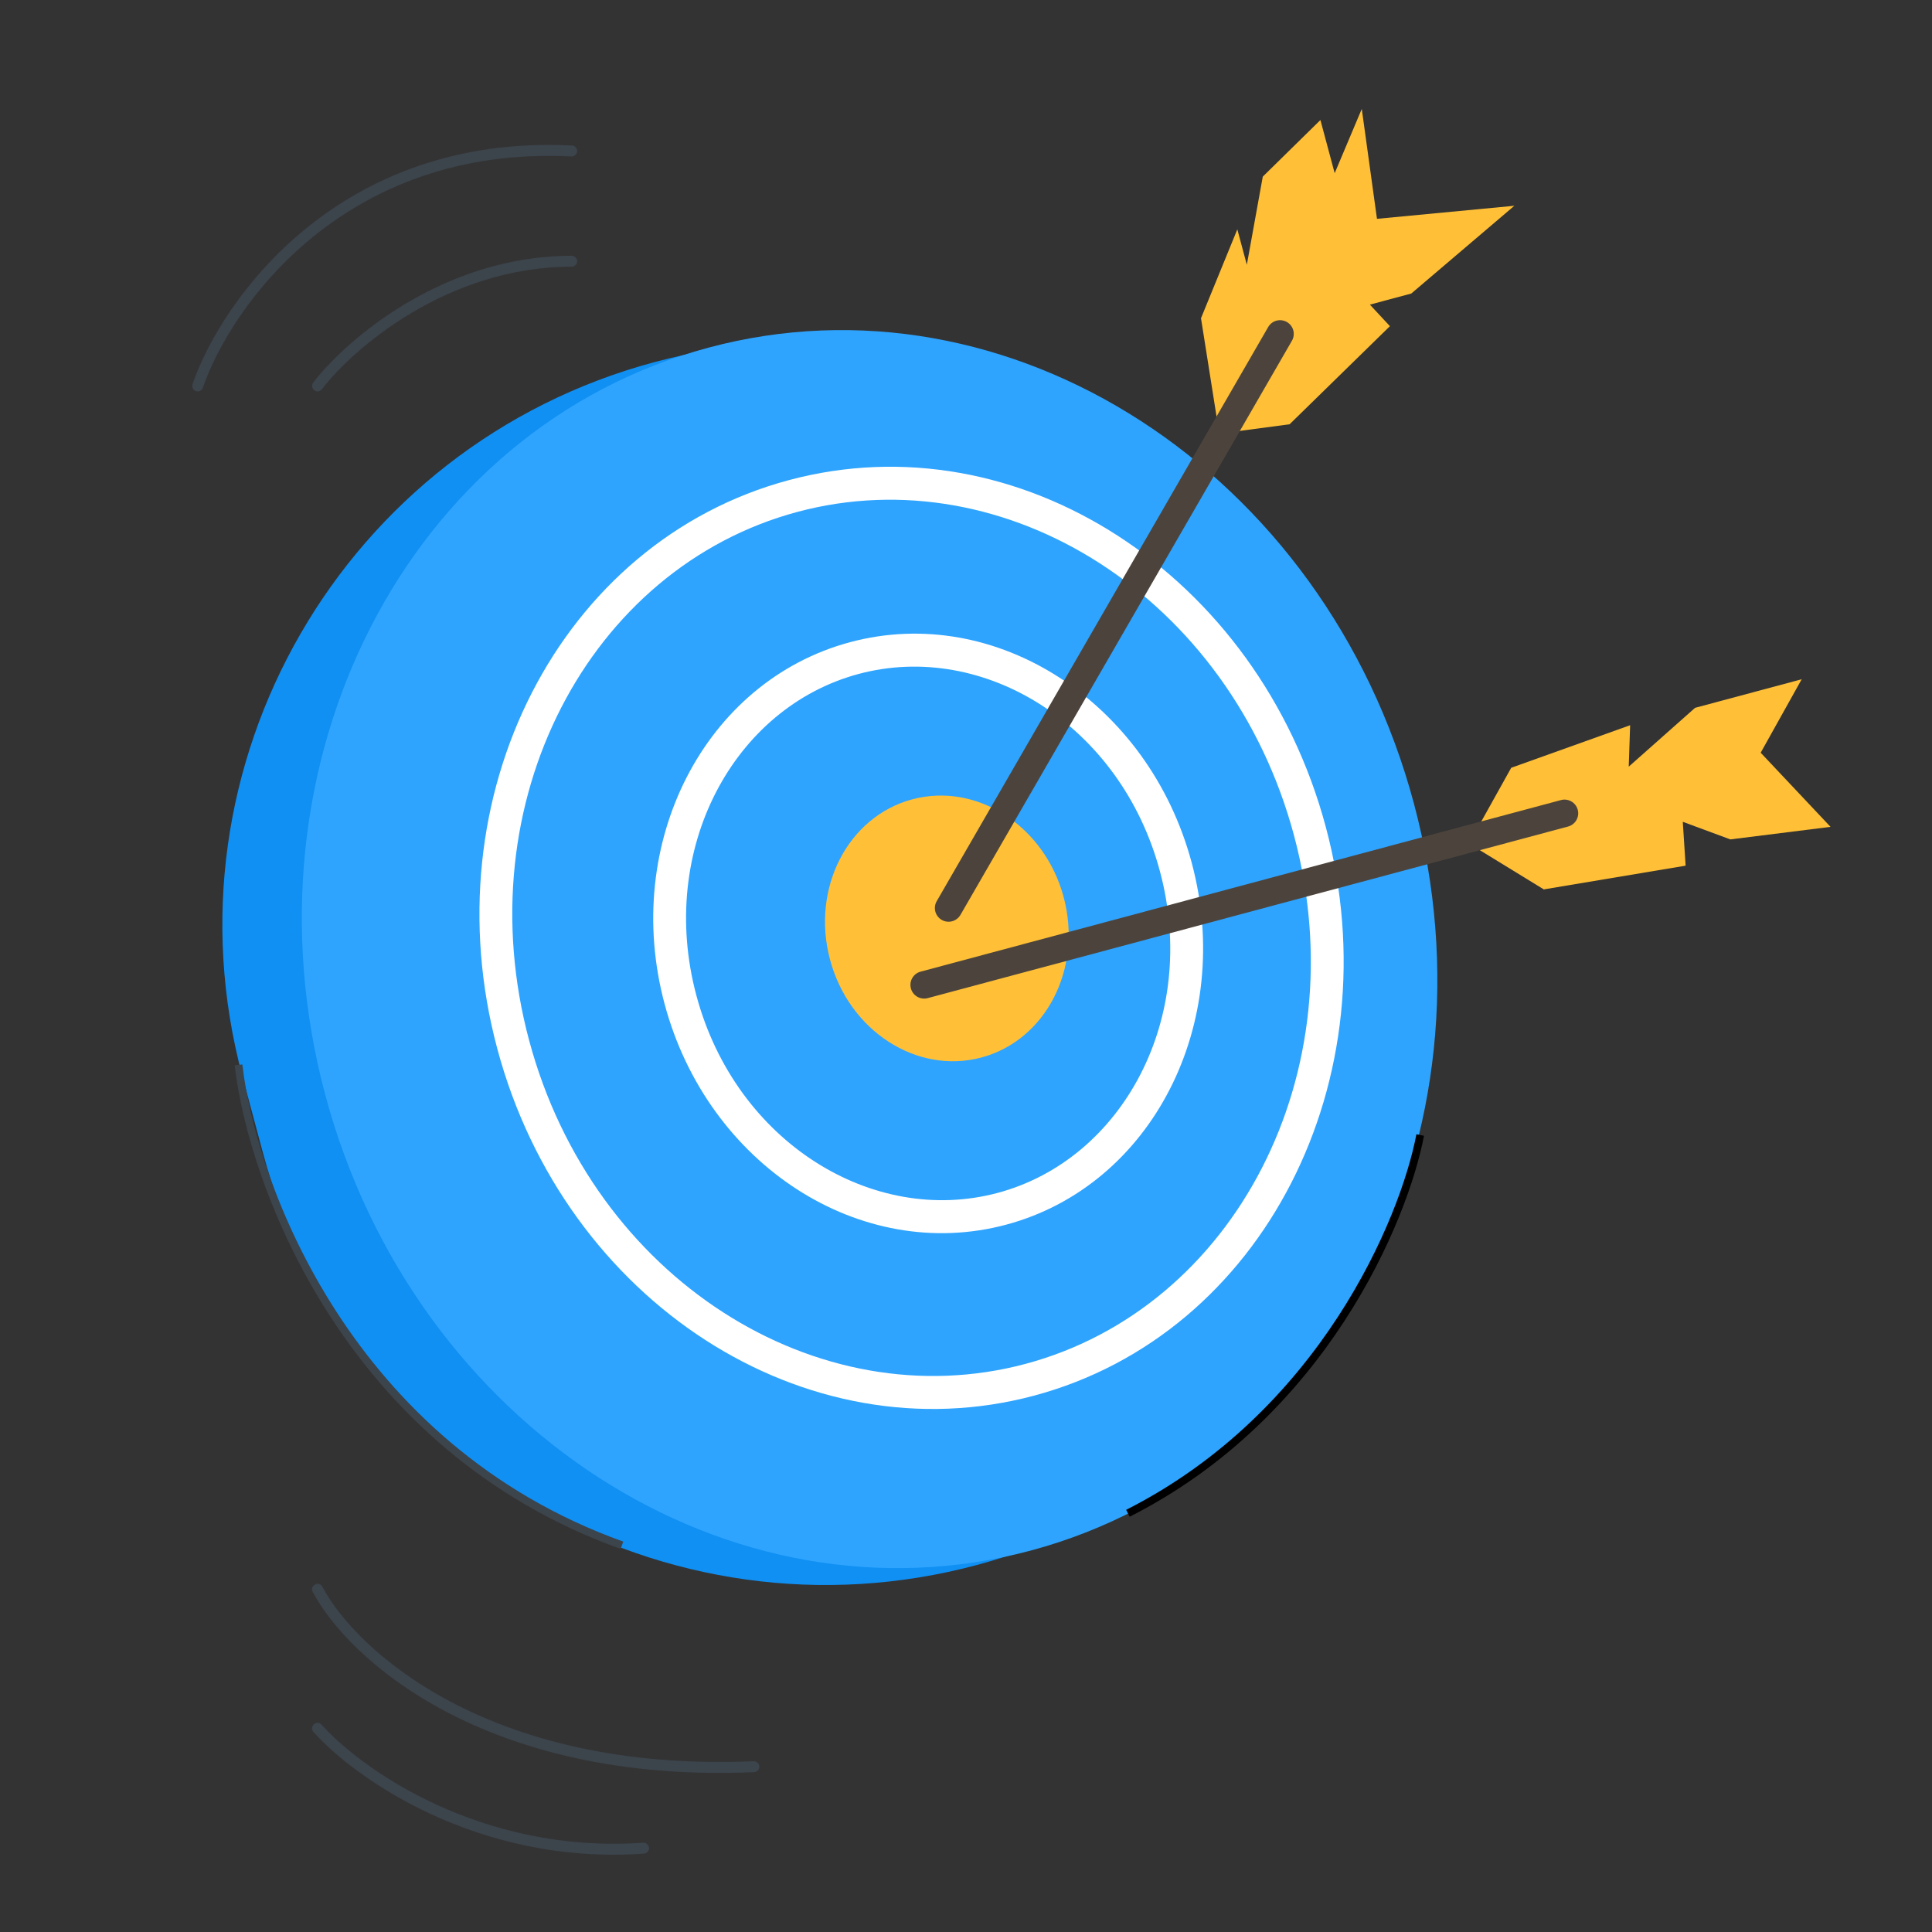 <svg width="150" height="150" viewBox="0 0 150 150" fill="none" xmlns="http://www.w3.org/2000/svg">
<rect x="0" y="0" width="150" height="150" fill="#333333" stroke="none"/>
<path d="M117.33 59.611L114.053 65.492L119.86 69.052L130.871 67.21L130.651 63.804L134.344 65.171L142.122 64.196L136.699 58.441L139.883 52.737L131.606 54.955L126.455 59.523L126.563 56.306L117.33 59.611Z" fill="#FFC037"/>
<path d="M93.245 24.707L94.663 33.667L100.122 32.942L107.912 25.324L106.358 23.651L109.569 22.791L117.574 15.976L106.908 16.99L105.728 8.458L103.624 13.446L102.517 9.318L98.042 13.713L96.804 20.558L96.066 17.806L93.245 24.707Z" fill="#FFC037"/>
<path d="M18.816 83.541C12.347 59.398 26.674 34.583 50.817 28.113C74.959 21.645 99.775 35.972 106.244 60.114L107.842 66.079C114.311 90.222 99.984 115.038 75.841 121.507C51.699 127.976 26.883 113.648 20.414 89.506L18.816 83.541Z" fill="#1090F3"/>
<path fill-rule="evenodd" clip-rule="evenodd" d="M48.186 120.256C26.765 112.577 19.286 92.03 18.219 82.711L18.815 82.643C19.867 91.833 27.262 112.117 48.389 119.691L48.186 120.256Z" fill="#3C444C"/>
<path d="M109.771 62.366C116.681 88.156 103.364 114.132 80.026 120.385C56.688 126.639 32.168 110.801 25.257 85.012C18.347 59.222 31.664 33.246 55.002 26.992C78.339 20.739 102.86 36.576 109.771 62.366Z" fill="#2EA4FF"/>
<path fill-rule="evenodd" clip-rule="evenodd" d="M79.634 105.887C95.807 101.554 105.423 83.362 100.465 64.859C95.507 46.357 78.084 35.41 61.911 39.744C45.739 44.077 36.122 62.269 41.08 80.772C46.038 99.274 63.462 110.221 79.634 105.887ZM80.296 108.355C98.057 103.596 108.193 83.826 102.933 64.198C97.674 44.57 79.012 32.517 61.25 37.276C43.488 42.035 33.353 61.805 38.612 81.433C43.871 101.061 62.534 113.114 80.296 108.355Z" fill="white"/>
<path fill-rule="evenodd" clip-rule="evenodd" d="M77.46 92.615C87.172 90.012 93.102 79.012 90.057 67.648C87.012 56.285 76.377 49.723 66.665 52.325C56.953 54.928 51.023 65.928 54.068 77.292C57.113 88.655 67.748 95.217 77.46 92.615ZM78.121 95.083C89.423 92.055 95.871 79.476 92.525 66.987C89.179 54.498 77.305 46.829 66.003 49.857C54.702 52.886 48.254 65.464 51.6 77.953C54.946 90.442 66.82 98.111 78.121 95.083Z" fill="white"/>
<path d="M82.582 69.651C84.065 75.186 81.207 80.761 76.199 82.103C71.19 83.445 65.928 80.046 64.445 74.511C62.962 68.976 65.82 63.402 70.828 62.06C75.837 60.718 81.099 64.117 82.582 69.651Z" fill="#FFC037"/>
<path fill-rule="evenodd" clip-rule="evenodd" d="M99.915 25.002C100.425 25.296 100.599 25.947 100.305 26.456L74.57 71.031C74.276 71.54 73.625 71.715 73.115 71.421C72.606 71.127 72.432 70.476 72.726 69.966L98.461 25.391C98.755 24.882 99.406 24.708 99.915 25.002Z" fill="#4C443C"/>
<path fill-rule="evenodd" clip-rule="evenodd" d="M122.496 62.87C122.648 63.438 122.311 64.021 121.743 64.173L72.026 77.495C71.459 77.647 70.875 77.31 70.722 76.742C70.57 76.174 70.907 75.591 71.475 75.438L121.192 62.117C121.76 61.965 122.344 62.301 122.496 62.87Z" fill="#4C443C"/>
<path fill-rule="evenodd" clip-rule="evenodd" d="M44.362 12.147C26.743 11.266 17.945 23.764 15.751 30.101C15.674 30.323 15.432 30.441 15.21 30.364C14.987 30.287 14.869 30.044 14.946 29.822C17.22 23.255 26.288 10.39 44.404 11.296C44.639 11.308 44.82 11.508 44.809 11.743C44.797 11.978 44.597 12.159 44.362 12.147ZM44.383 20.709C34.734 20.709 27.426 27.057 24.992 30.221C24.849 30.407 24.581 30.442 24.395 30.299C24.209 30.155 24.174 29.888 24.317 29.701C26.847 26.413 34.378 19.857 44.383 19.857C44.618 19.857 44.809 20.048 44.809 20.283C44.809 20.518 44.618 20.709 44.383 20.709ZM24.457 123.015C24.665 122.906 24.922 122.986 25.032 123.194C27.55 127.991 37.805 137.627 58.51 136.74C58.745 136.73 58.944 136.912 58.954 137.147C58.964 137.382 58.781 137.581 58.546 137.591C37.561 138.49 26.971 128.72 24.278 123.59C24.168 123.382 24.248 123.125 24.457 123.015ZM24.371 133.87C24.547 133.713 24.816 133.728 24.972 133.904C28.007 137.303 37.291 143.951 49.937 143.068C50.172 143.052 50.375 143.229 50.392 143.464C50.408 143.698 50.231 143.902 49.996 143.918C37.032 144.822 27.506 138.02 24.337 134.471C24.18 134.295 24.196 134.026 24.371 133.87Z" fill="#3C444C"/>
<path fill-rule="evenodd" clip-rule="evenodd" d="M87.436 117.222C102.473 109.608 108.727 94.601 109.969 88.067L110.559 88.179C109.294 94.833 102.96 110.033 87.707 117.757L87.436 117.222Z" fill="black"/>
</svg>
